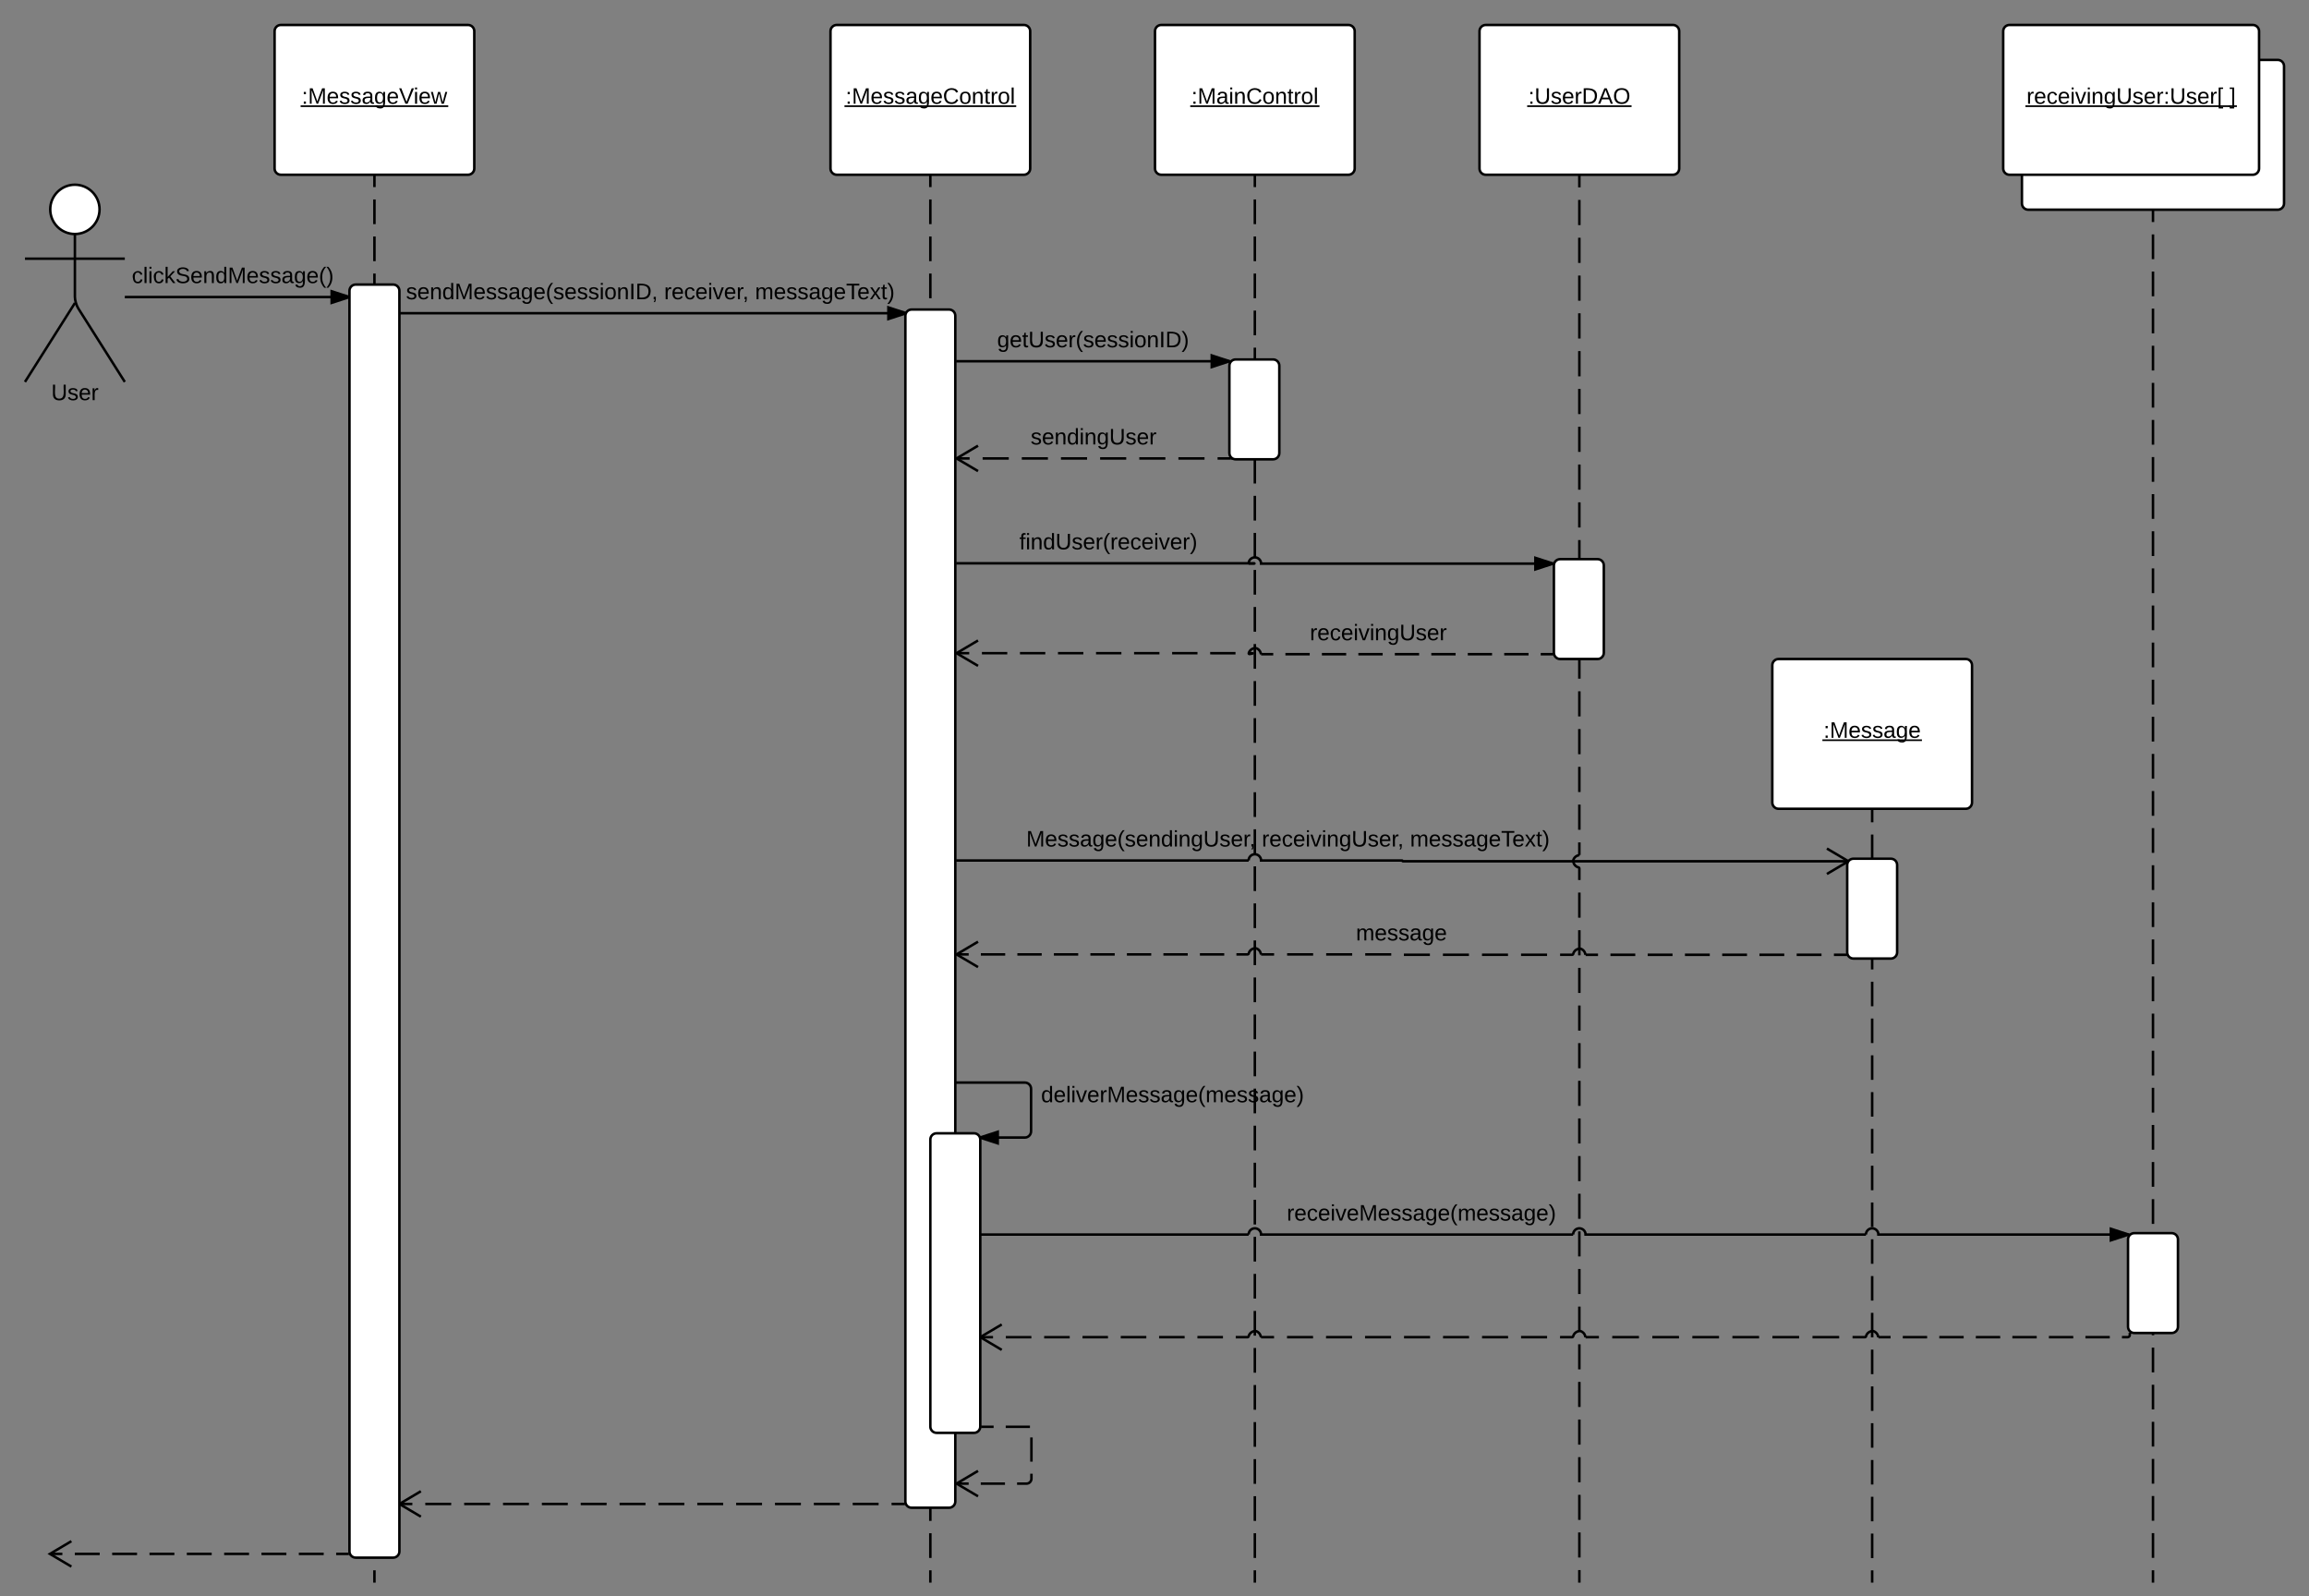 <svg xmlns="http://www.w3.org/2000/svg" xmlns:xlink="http://www.w3.org/1999/xlink" width="1850" height="1279"><rect width="100%" height="100%" fill="#808080" stroke="none"/><g transform="translate(-20 -12)"><path d="M99.75 179.75c0 10.9-8.84 19.75-19.75 19.75-10.9 0-19.75-8.84-19.75-19.75C60.25 168.85 69.1 160 80 160c10.9 0 19.75 8.84 19.75 19.75z" stroke="#000" stroke-width="2" fill="#fff"/><path d="M40 165c0-2.76 2.24-5 5-5h70c2.76 0 5 2.24 5 5v148c0 2.76-2.24 5-5 5H45c-2.76 0-5-2.24-5-5z" fill="none"/><path d="M80 199.5v50.3c0 2.76 1.2 6.9 2.67 9.22L120 318m-40-63.2L40 318m0-98.75h80" stroke="#000" stroke-width="2" fill="none"/><use xlink:href="#a" transform="matrix(1,0,0,1,-40,318) translate(101.05 14.6)"/><path d="M240 37c0-2.76 2.24-5 5-5h150c2.76 0 5 2.24 5 5v110c0 2.76-2.24 5-5 5H245c-2.76 0-5-2.24-5-5z" stroke="#000" stroke-width="2" fill="#fff"/><use xlink:href="#b" transform="matrix(1,0,0,1,240,32) translate(21.755 63.15)"/><path d="M320 152v1128" fill="none"/><path d="M320 152v9.9m0 9.9v19.78m0 9.9v19.78m0 9.9v19.8m0 9.88v19.8m0 9.9v19.78m0 9.9V340m0 9.9v19.78m0 9.9v19.8m0 9.88v19.8m0 9.9v19.78m0 9.9v19.78m0 9.9v19.8m0 9.88v19.8m0 9.88v19.8m0 9.9v19.78m0 9.9v19.78m0 9.9v19.8m0 9.88v19.8m0 9.9v19.77m0 9.9v19.78m0 9.9v19.78m0 9.9v19.8m0 9.88v19.8m0 9.9v19.78m0 9.9V904m0 9.9v19.78m0 9.9v19.8m0 9.88v19.8m0 9.9v19.78m0 9.9v19.78m0 9.9v19.8m0 9.88v19.8m0 9.88v19.8m0 9.9v19.78m0 9.9v19.78m0 9.9v19.8m0 9.88v19.8m0 9.9v9.88" stroke="#000" stroke-width="2" fill="none"/><path d="M300 245c0-2.76 2.24-5 5-5h30c2.76 0 5 2.24 5 5v1010c0 2.76-2.24 5-5 5h-30c-2.76 0-5-2.24-5-5z" stroke="#000" stroke-width="2" fill="#fff"/><path d="M120 250h180" stroke="#000" stroke-width="2" fill="none"/><path d="M300 250l-14.27 4.64v-9.28z"/><path d="M300 248.95v2.1L284.73 256v-12zm-13.27 4.3l10.03-3.25-10.03-3.26z"/><use xlink:href="#c" transform="matrix(1,0,0,1,125.598,224.4) translate(0 14.4)"/><path d="M685.4 37c0-2.76 2.24-5 5-5h150c2.76 0 5 2.24 5 5v110c0 2.76-2.24 5-5 5h-150c-2.76 0-5-2.24-5-5z" stroke="#000" stroke-width="2" fill="#fff"/><use xlink:href="#d" transform="matrix(1,0,0,1,685.4,32) translate(12.105 63.15)"/><path d="M765.4 152v1128" fill="none"/><path d="M765.4 152v9.9m0 9.9v19.78m0 9.9v19.78m0 9.9v19.8m0 9.88v19.8m0 9.9v19.78m0 9.9V340m0 9.9v19.78m0 9.9v19.8m0 9.88v19.8m0 9.9v19.78m0 9.9v19.78m0 9.9v19.8m0 9.88v19.8m0 9.88v19.8m0 9.9v19.78m0 9.9v19.78m0 9.9v19.8m0 9.88v19.8m0 9.9v19.77m0 9.9v19.78m0 9.9v19.78m0 9.9v19.8m0 9.88v19.8m0 9.9v19.78m0 9.9V904m0 9.9v19.78m0 9.9v19.8m0 9.88v19.8m0 9.9v19.78m0 9.9v19.78m0 9.9v19.8m0 9.88v19.8m0 9.88v19.8m0 9.9v19.78m0 9.9v19.78m0 9.9v19.8m0 9.88v19.8m0 9.9v9.88" stroke="#000" stroke-width="2" fill="none"/><path d="M745.4 265c0-2.76 2.24-5 5-5h30c2.76 0 5 2.24 5 5v950c0 2.76-2.24 5-5 5h-30c-2.76 0-5-2.24-5-5z" stroke="#000" stroke-width="2" fill="#fff"/><path d="M341 262.95h405.07" stroke="#000" stroke-width="2" fill="none"/><path d="M341 263.95h-1v-2h1zM746.07 262.95l-14.27 4.63v-9.27z"/><path d="M746.42 262l-.06.05-.67 2.07-14.9 4.84v-12.02zm-13.62 4.2l10.03-3.25-10.03-3.26z"/><use xlink:href="#e" transform="matrix(1,0,0,1,345.291,237.347) translate(0 14.4)"/><use xlink:href="#f" transform="matrix(1,0,0,1,345.291,237.347) translate(206.8 14.4)"/><use xlink:href="#g" transform="matrix(1,0,0,1,345.291,237.347) translate(279.65 14.4)"/><path d="M945.4 37c0-2.76 2.24-5 5-5h150c2.76 0 5 2.24 5 5v110c0 2.76-2.24 5-5 5h-150c-2.76 0-5-2.24-5-5z" stroke="#000" stroke-width="2" fill="#fff"/><use xlink:href="#h" transform="matrix(1,0,0,1,945.4,32) translate(29.13 63.15)"/><path d="M1025.4 152v1128" fill="none"/><path d="M1025.4 152v9.9m0 9.9v19.78m0 9.9v19.78m0 9.9v19.8m0 9.88v19.8m0 9.9v19.78m0 9.9V340m0 9.9v19.78m0 9.9v19.8m0 9.88v19.8m0 9.9v19.78m0 9.9v19.78m0 9.9v19.8m0 9.88v19.8m0 9.88v19.8m0 9.9v19.78m0 9.9v19.78m0 9.9v19.8m0 9.88v19.8m0 9.9v19.77m0 9.9v19.78m0 9.9v19.78m0 9.9v19.8m0 9.88v19.8m0 9.9v19.78m0 9.9V904m0 9.9v19.78m0 9.9v19.8m0 9.88v19.8m0 9.9v19.78m0 9.9v19.78m0 9.9v19.8m0 9.88v19.8m0 9.88v19.8m0 9.9v19.78m0 9.9v19.78m0 9.9v19.8m0 9.88v19.8m0 9.9v9.88M786.4 301.43h218.7" stroke="#000" stroke-width="2" fill="none"/><path d="M786.4 302.43h-1v-2h1zM1005.1 301.43l-14.25 4.63v-9.27z"/><path d="M1007.28 301.08l-1.32.97-.05.17-16.05 5.22v-12.02zm-15.43 3.6l10.03-3.25-10.03-3.26z"/><use xlink:href="#i" transform="matrix(1,0,0,1,818.907,275.83) translate(0 14.4)"/><path d="M1005 305c0-2.76 2.24-5 5-5h30c2.76 0 5 2.24 5 5v70c0 2.76-2.24 5-5 5h-30c-2.76 0-5-2.24-5-5z" stroke="#000" stroke-width="2" fill="#fff"/><path d="M1006 379.3H786.4" fill="none"/><path d="M1006 379.3h-10.46m-10.46 0h-20.92m-10.45 0h-20.9m-10.46 0h-20.92m-10.45 0h-20.92m-10.45 0h-20.92m-10.45 0H807.3m-10.44 0H786.4" stroke="#000" stroke-width="2" fill="none"/><path d="M1007.05 379.04l1.94.63v.62h-3v-2h.5zM804.12 369.97l-15.76 9.32 15.76 9.3-1 1.73-17.72-10.47v-1.14l17.7-10.48z"/><use xlink:href="#j" transform="matrix(1,0,0,1,845.771,353.686) translate(0 14.4)"/><path d="M786.4 701.43h234m0 0c0-2.76 2.24-5 5-5s5 2.24 5 5h112.97c.17 0 .3.14.3.3 0 .18.15.32.32.32h356.96" stroke="#000" stroke-width="2" fill="none"/><path d="M786.4 702.43h-1v-2h1zM1501.84 701.4l-.88.65-.47 1.44-16.24 9.6-1.02-1.73 15.76-9.32-15.76-9.32 1.02-1.72z"/><use xlink:href="#k" transform="matrix(1,0,0,1,842.235,675.83) translate(0 14.4)"/><use xlink:href="#l" transform="matrix(1,0,0,1,842.235,675.83) translate(188.75 14.4)"/><use xlink:href="#g" transform="matrix(1,0,0,1,842.235,675.83) translate(307.5 14.4)"/><path d="M1440 545c0-2.76 2.24-5 5-5h150c2.76 0 5 2.24 5 5v110c0 2.76-2.24 5-5 5h-150c-2.76 0-5-2.24-5-5z" stroke="#000" stroke-width="2" fill="#fff"/><use xlink:href="#m" transform="matrix(1,0,0,1,1440,540) translate(41.03 63.15)"/><path d="M1205.4 37c0-2.76 2.24-5 5-5h150c2.76 0 5 2.24 5 5v110c0 2.76-2.24 5-5 5h-150c-2.76 0-5-2.24-5-5z" stroke="#000" stroke-width="2" fill="#fff"/><use xlink:href="#n" transform="matrix(1,0,0,1,1205.4,32) translate(39.08 63.15)"/><path d="M1285.4 152v545.05m0 0c-2.76 0-5 2.24-5 5s2.24 5 5 5V1280" fill="none"/><path d="M1285.4 152v10.1m0 10.1v20.17m0 10.1v20.18m0 10.1v20.18m0 10.1v20.2m0 10.08v20.2m0 10.1v20.18m0 10.1v20.18m0 10.1v20.18m0 10.1v20.18m0 10.1v20.18m0 10.1v20.18m0 10.1v20.18m0 10.1v20.18m0 10.1V586m0 10.1v20.18m0 10.1v20.18m0 10.1v20.18m0 10.1v10.1m0 0l-1.5.48c-.8.26-1.85 1.02-2.35 1.7l-.42.58c-.26.36-.53 1-.6 1.44-.07.43-.02 1.13.12 1.55l.24.76c.25.8 1 1.84 1.7 2.34l.57.42c.36.26 1 .53 1.44.6.45.07.8.5.8.93v9.25m0 10.05v20.1m0 10.06v20.1m0 10.06v20.1m0 10.06v20.1m0 10.05v20.1m0 10.06v20.1m0 10.05v20.1m0 10.06v20.1m0 10.05v20.1m0 10.05v20.1m0 10.05v20.1m0 10.06v20.1m0 10.06v20.1m0 10.05v20.1m0 10.06v20.1m0 10.05v20.1m0 10.06v20.1m0 10.05v20.1m0 10.05V1280M786.4 463.33H1025c.06 0 .1.06.1.12s-.04.12-.1.12h-4.6m0 0c0-2.76 2.24-5 5-5s5 2.24 5 5h234.02" stroke="#000" stroke-width="2" fill="none"/><path d="M786.4 464.33h-1v-2h1zM1264.42 463.57l-14.27 4.63v-9.27z"/><path d="M1265.68 462.93l-.47 1.43-16.05 5.22v-12.02zm-14.53 3.9l10.03-3.26-10.03-3.26z"/><use xlink:href="#o" transform="matrix(1,0,0,1,836.701,437.733) translate(0 14.4)"/><path d="M1265 465c0-2.76 2.24-5 5-5h30c2.76 0 5 2.24 5 5v70c0 2.76-2.24 5-5 5h-30c-2.76 0-5-2.24-5-5z" stroke="#000" stroke-width="2" fill="#fff"/><path d="M1264.17 536.15H1030.4m0 0c0-2.76-2.24-5-5-5s-5 2.24-5 5l2.44-.4c1.35-.23 1.34-.42-.03-.42H786.4" fill="none"/><path d="M1264.17 536.15h-9.74m-9.74 0h-19.5m-9.73 0H1196m-9.75 0h-19.48m-9.74 0h-19.48m-9.74 0h-19.48m-9.74 0h-19.48m-9.74 0h-19.48m-9.74 0h-9.74m0 0l-.5-1.5c-.25-.8-1-1.85-1.7-2.35l-.57-.42c-.36-.26-1-.53-1.44-.6-.45-.07-1.14-.02-1.56.12l-.75.25c-.8.26-1.85 1.02-2.35 1.7l-.42.58c-.26.35-.53 1-.6 1.43-.07.44.22.73.66.66l1.64-.28c1.35-.22 1.34-.4-.03-.4h-2.72m-10.16 0H989.6m-10.16 0h-20.32m-10.16 0h-20.32m-10.16 0h-20.32m-10.16 0h-20.32m-10.16 0H837.2m-10.16 0h-20.32m-10.16 0H786.4" stroke="#000" stroke-width="2" fill="none"/><path d="M1265.25 536.58l.42.57h-1.5v-2h.85zM804.12 526l-15.76 9.33 15.76 9.32-1 1.72-17.72-10.47v-1.14l17.7-10.47z"/><use xlink:href="#p" transform="matrix(1,0,0,1,1069.455,510.553) translate(0 14.4)"/><path d="M1520 661v619" fill="none"/><path d="M1520 661v9.83m0 9.82v19.65m0 9.83v19.65m0 9.82v19.65m0 9.83v19.65m0 9.83v19.65m0 9.83v19.65m0 9.83v19.66m0 9.82v19.65m0 9.83v19.65m0 9.84v19.65m0 9.8v19.66m0 9.83v19.64m0 9.83v19.65m0 9.82v19.65m0 9.82v19.65m0 9.82v19.64m0 9.83v19.65m0 9.83v19.65m0 9.82v19.65m0 9.83v19.65m0 9.82v9.83" stroke="#000" stroke-width="2" fill="none"/><path d="M1521 661h-2v-1h2z"/><path d="M765.4 925c0-2.76 2.24-5 5-5h30c2.76 0 5 2.24 5 5v230c0 2.76-2.24 5-5 5h-30c-2.76 0-5-2.24-5-5z" stroke="#000" stroke-width="2" fill="#fff"/><path d="M785.4 879.35h55.7c2.76 0 5 2.24 5 5v34.07c0 2.76-2.24 5-5 5h-35.95" stroke="#000" stroke-width="2" fill="none"/><path d="M819.4 928.05l-14.25-4.63 14.26-4.64z"/><path d="M820.4 929.43l-15.08-4.9-.17-1.1-.63-.86 15.9-5.16zm-12.02-6l10.03 3.25v-6.52z"/><use xlink:href="#q" transform="matrix(1,0,0,1,854.094,880.713) translate(0 14.4)"/><path d="M1640 65c0-2.76 2.24-5 5-5h200c2.76 0 5 2.24 5 5v110c0 2.76-2.24 5-5 5h-200c-2.76 0-5-2.24-5-5z" stroke="#000" stroke-width="2" fill="#fff"/><use xlink:href="#r" transform="matrix(1,0,0,1,1640,60) translate(105.005 66.9)"/><path d="M1745 180v1100" fill="none"/><path d="M1745 180v9.9m0 9.92v19.82m0 9.9v19.83m0 9.9v19.83m0 9.9v19.83m0 9.9v19.83m0 9.9v19.83m0 9.9v19.82m0 9.9v19.83m0 9.9v19.83m0 9.9v19.83m0 9.92v19.82m0 9.9v19.83m0 9.9v19.83m0 9.9v19.83m0 9.9v19.83m0 9.9v19.83m0 9.9v19.82m0 9.9v19.83m0 9.9v19.82m0 9.9v19.83m0 9.9v19.83m0 9.9v19.83m0 9.9v19.83m0 9.9v19.82m0 9.9v19.83m0 9.9v19.83m0 9.9v19.83m0 9.92v19.82m0 9.9v19.83m0 9.9v19.83m0 9.9v19.83m0 9.9v19.83m0 9.9V1171m0 9.9v19.82m0 9.9v19.83m0 9.9v19.83m0 9.9v9.92M805.4 1001.14h215m0 0c0-2.76 2.24-5 5-5s5 2.24 5 5h250m0 0c0-2.76 2.24-5 5-5s5 2.24 5 5H1515m0 0c0-2.76 2.24-5 5-5s5 2.24 5 5h200.5" stroke="#000" stroke-width="2" fill="none"/><path d="M1725.5 1001.14l-14.26 4.64v-9.27z"/><path d="M1727.68 1000.8l-1.7 1.24-15.74 5.1v-12zm-15.44 3.6l10.03-3.26-10.03-3.26z"/><use xlink:href="#s" transform="matrix(1,0,0,1,1051.005,975.541) translate(0 14.4)"/><path d="M1725 1005c0-2.76 2.24-5 5-5h30c2.76 0 5 2.24 5 5v70c0 2.76-2.24 5-5 5h-30c-2.76 0-5-2.24-5-5z" stroke="#000" stroke-width="2" fill="#fff"/><path d="M1726.43 1079.9v1.72c0 .95-.78 1.73-1.73 1.73H1525m0 0c0-2.76-2.24-5-5-5s-5 2.24-5 5h-224.6m0 0c0-2.76-2.24-5-5-5s-5 2.24-5 5h-250m0 0c0-2.76-2.24-5-5-5s-5 2.24-5 5h-215" fill="none"/><path d="M1726.43 1079.9v1.72c0 .95-.78 1.73-1.73 1.73h-4.57m-9.75 0h-19.52m-9.75 0h-19.5m-9.76 0h-19.52m-9.75 0h-19.52m-9.75 0h-19.52m-9.75 0h-19.52m-9.74 0H1525m0 0l-.5-1.5c-.25-.8-1-1.86-1.7-2.35l-.57-.43c-.36-.26-1-.52-1.44-.6-.45-.07-1.14 0-1.56.13l-.75.24c-.8.26-1.85 1.02-2.35 1.7l-.42.58c-.26.36-.53 1-.6 1.44-.07.43-.5.8-.93.8h-9.9m-10.7 0h-21.38m-10.7 0h-21.4m-10.68 0h-21.4m-10.7 0h-21.38m-10.7 0h-21.38m-10.7 0h-21.4m-10.68 0h-10.7m0 0l-.5-1.52c-.25-.8-1-1.85-1.7-2.34l-.57-.43c-.36-.26-1-.52-1.44-.6-.45-.07-1.14 0-1.56.13l-.75.24c-.8.26-1.85 1.02-2.35 1.7l-.42.58c-.26.36-.53 1-.6 1.44-.07.43-.5.8-.93.8h-9.62m-10.4 0h-20.85m-10.4 0h-20.85m-10.4 0h-20.85m-10.4 0h-20.85m-10.4 0h-20.85m-10.4 0h-20.85m-10.4 0h-20.85m-10.4 0h-10.43m0 0l-.5-1.52c-.25-.8-1-1.85-1.7-2.34l-.57-.43c-.36-.26-1-.52-1.44-.6-.45-.07-1.14 0-1.56.13l-.75.24c-.8.26-1.85 1.02-2.35 1.7l-.42.58c-.26.36-.53 1-.6 1.44-.07.43-.5.8-.93.8h-9.44m-10.24 0h-20.47m-10.24 0h-20.47m-10.23 0h-20.48m-10.24 0H887.3m-10.23 0H856.6m-10.25 0h-20.47m-10.24 0H805.4" stroke="#000" stroke-width="2" fill="none"/><path d="M1727.05 1079.04l2.5.8.04.14-2.88.86-.58-1.9.68-.22zM823.12 1074.03l-15.76 9.32 15.76 9.32-1 1.72-16.72-9.9v-2.3l16.7-9.9z"/><path d="M806.4 1155.16h35c2.76 0 5 2.24 5 5v35.5c0 2.77-2.24 5-5 5h-55" fill="none"/><path d="M806.4 1155.16h9.7m9.7 0h19.4m1.2 8.5v19.4m0 9.7v3.95c0 2.2-1.77 3.97-3.95 3.97h-7.55m-9.7 0h-19.4m-9.7 0h-9.7" stroke="#000" stroke-width="2" fill="none"/><path d="M806.4 1156.16h-1.38l.38-1.16v-.84h1zM804.12 1191.35l-15.76 9.32 15.76 9.32-1 1.7-17.72-10.46v-1.14l17.7-10.47z"/><path d="M744.7 1216.98H340" fill="none"/><path d="M744.7 1216.98h-10.37m-10.38 0H703.2m-10.38 0h-20.75m-10.38 0h-20.76m-10.38 0H609.8m-10.37 0h-20.76m-10.37 0h-20.76m-10.38 0H516.4m-10.37 0h-20.75m-10.38 0h-20.75m-10.38 0h-20.75m-10.38 0H391.9m-10.4 0h-20.75m-10.37 0H340" stroke="#000" stroke-width="2" fill="none"/><path d="M745.65 1216.58l1.02 1.4h-1.96v-2h.86zM357.72 1207.66l-15.75 9.32 15.75 9.32-1 1.72-16.72-9.88v-2.32l16.7-9.9z"/><path d="M299.3 1256.98H60" fill="none"/><path d="M299.3 1256.98h-9.97m-9.97 0h-19.94m-9.97 0H229.5m-9.96 0H199.6m-9.98 0h-19.94m-9.97 0h-19.93m-9.97 0h-19.94m-9.98 0H79.94m-9.97 0H60" stroke="#000" stroke-width="2" fill="none"/><path d="M300.25 1256.58l1.02 1.4h-1.96v-2h.86z"/><path d="M77.2 1246.8L60 1256.98l17.2 10.18" stroke="#000" stroke-width="2" fill="none"/><path d="M1625 37c0-2.76 2.24-5 5-5h195c2.76 0 5 2.24 5 5v110c0 2.76-2.24 5-5 5h-195c-2.76 0-5-2.24-5-5z" stroke="#000" stroke-width="2" fill="#fff"/><use xlink:href="#t" transform="matrix(1,0,0,1,1625,32) translate(18.68 63.15)"/><use xlink:href="#u" transform="matrix(1,0,0,1,1625,32) translate(181.33 63.15)"/><path d="M1500 705c0-2.76 2.24-5 5-5h30c2.76 0 5 2.24 5 5v70c0 2.76-2.24 5-5 5h-30c-2.76 0-5-2.24-5-5z" stroke="#000" stroke-width="2" fill="#fff"/><path d="M1499.3 776.98h-208.9m0 0c0-2.77-2.24-5-5-5s-5 2.23-5 5H1143c-.08 0-.15-.07-.15-.16 0-.08-.07-.15-.15-.15h-112.3m0 0c0-2.76-2.24-5-5-5s-5 2.24-5 5h-234" fill="none"/><path d="M1499.3 776.98h-9.94m-9.95 0h-19.9m-9.93 0h-19.9m-9.95 0h-19.9m-9.94 0h-19.9m-9.94 0h-19.9m-9.95 0h-19.9m-9.95 0h-9.95m0 0l-.5-1.5c-.25-.8-1-1.86-1.7-2.35l-.57-.43c-.36-.26-1-.53-1.44-.6-.45-.07-1.14 0-1.56.12l-.75.25c-.8.26-1.85 1.02-2.35 1.7l-.42.58c-.26.36-.53 1-.6 1.44-.07.42-.5.78-.93.78h-9.63m-10.43 0h-20.86m-10.43 0h-20.86m-10.44 0h-20.86m-10.43 0h-20.85m-10.12-.3h-20.86m-10.43 0h-20.85m-10.43 0h-20.86m-10.43 0h-10.43m0 0l-.5-1.52c-.25-.8-1-1.85-1.7-2.34l-.57-.43c-.36-.27-1-.54-1.44-.6-.45-.08-1.14-.02-1.56.12l-.75.24c-.8.26-1.85 1.02-2.35 1.7l-.42.58c-.26.36-.53 1-.6 1.44-.07.43-.5.8-.93.8h-8.95m-9.75 0h-19.5m-9.75 0h-19.5m-9.75 0h-19.5m-9.75 0h-19.5m-9.75 0h-19.5m-9.75 0h-19.5m-9.75 0h-19.5m-9.75 0h-9.75" stroke="#000" stroke-width="2" fill="none"/><path d="M1500.25 776.58l1.02 1.4h-1.96v-2h.86zM804.12 767.35l-15.76 9.32 15.76 9.32-1 1.7-17.72-10.46v-1.14l17.7-10.47z"/><g><use xlink:href="#v" transform="matrix(1,0,0,1,1106.388,751.068) translate(0 14.4)"/></g><defs><path d="M232-93c-1 65-40 97-104 97C67 4 28-28 28-90v-158h33c8 89-33 224 67 224 102 0 64-133 71-224h33v155" id="w"/><path d="M135-143c-3-34-86-38-87 0 15 53 115 12 119 90S17 21 10-45l28-5c4 36 97 45 98 0-10-56-113-15-118-90-4-57 82-63 122-42 12 7 21 19 24 35" id="x"/><path d="M100-194c63 0 86 42 84 106H49c0 40 14 67 53 68 26 1 43-12 49-29l28 8c-11 28-37 45-77 45C44 4 14-33 15-96c1-61 26-98 85-98zm52 81c6-60-76-77-97-28-3 7-6 17-6 28h103" id="y"/><path d="M114-163C36-179 61-72 57 0H25l-1-190h30c1 12-1 29 2 39 6-27 23-49 58-41v29" id="z"/><g id="a"><use transform="matrix(0.05,0,0,0.05,0,0)" xlink:href="#w"/><use transform="matrix(0.05,0,0,0.05,12.95,0)" xlink:href="#x"/><use transform="matrix(0.05,0,0,0.05,21.95,0)" xlink:href="#y"/><use transform="matrix(0.05,0,0,0.05,31.95,0)" xlink:href="#z"/></g><path d="M33-154v-36h34v36H33zM33 0v-36h34V0H33" id="A"/><path d="M240 0l2-218c-23 76-54 145-80 218h-23L58-218 59 0H30v-248h44l77 211c21-75 51-140 76-211h43V0h-30" id="B"/><path d="M141-36C126-15 110 5 73 4 37 3 15-17 15-53c-1-64 63-63 125-63 3-35-9-54-41-54-24 1-41 7-42 31l-33-3c5-37 33-52 76-52 45 0 72 20 72 64v82c-1 20 7 32 28 27v20c-31 9-61-2-59-35zM48-53c0 20 12 33 32 33 41-3 63-29 60-74-43 2-92-5-92 41" id="C"/><path d="M177-190C167-65 218 103 67 71c-23-6-38-20-44-43l32-5c15 47 100 32 89-28v-30C133-14 115 1 83 1 29 1 15-40 15-95c0-56 16-97 71-98 29-1 48 16 59 35 1-10 0-23 2-32h30zM94-22c36 0 50-32 50-73 0-42-14-75-50-75-39 0-46 34-46 75s6 73 46 73" id="D"/><path d="M137 0h-34L2-248h35l83 218 83-218h36" id="E"/><path d="M24-231v-30h32v30H24zM24 0v-190h32V0H24" id="F"/><path d="M206 0h-36l-40-164L89 0H53L-1-190h32L70-26l43-164h34l41 164 42-164h31" id="G"/><g id="b"><use transform="matrix(0.05,0,0,0.05,0,0)" xlink:href="#A"/><use transform="matrix(0.05,0,0,0.05,5,0)" xlink:href="#B"/><use transform="matrix(0.05,0,0,0.05,19.95,0)" xlink:href="#y"/><use transform="matrix(0.05,0,0,0.05,29.95,0)" xlink:href="#x"/><use transform="matrix(0.05,0,0,0.05,38.95,0)" xlink:href="#x"/><use transform="matrix(0.05,0,0,0.05,47.95,0)" xlink:href="#C"/><use transform="matrix(0.05,0,0,0.05,57.95,0)" xlink:href="#D"/><use transform="matrix(0.05,0,0,0.05,67.95,0)" xlink:href="#y"/><use transform="matrix(0.05,0,0,0.05,77.95,0)" xlink:href="#E"/><use transform="matrix(0.05,0,0,0.05,89.6,0)" xlink:href="#F"/><use transform="matrix(0.05,0,0,0.05,93.55,0)" xlink:href="#y"/><use transform="matrix(0.05,0,0,0.05,103.55,0)" xlink:href="#G"/><path d="M-.9 1.25h118.3v1.32H-.9z"/></g><path d="M96-169c-40 0-48 33-48 73s9 75 48 75c24 0 41-14 43-38l32 2c-6 37-31 61-74 61-59 0-76-41-82-99-10-93 101-131 147-64 4 7 5 14 7 22l-32 3c-4-21-16-35-41-35" id="H"/><path d="M24 0v-261h32V0H24" id="I"/><path d="M143 0L79-87 56-68V0H24v-261h32v163l83-92h37l-77 82L181 0h-38" id="J"/><path d="M185-189c-5-48-123-54-124 2 14 75 158 14 163 119 3 78-121 87-175 55-17-10-28-26-33-46l33-7c5 56 141 63 141-1 0-78-155-14-162-118-5-82 145-84 179-34 5 7 8 16 11 25" id="K"/><path d="M117-194c89-4 53 116 60 194h-32v-121c0-31-8-49-39-48C34-167 62-67 57 0H25l-1-190h30c1 10-1 24 2 32 11-22 29-35 61-36" id="L"/><path d="M85-194c31 0 48 13 60 33l-1-100h32l1 261h-30c-2-10 0-23-3-31C134-8 116 4 85 4 32 4 16-35 15-94c0-66 23-100 70-100zm9 24c-40 0-46 34-46 75 0 40 6 74 45 74 42 0 51-32 51-76 0-42-9-74-50-73" id="M"/><path d="M87 75C49 33 22-17 22-94c0-76 28-126 65-167h31c-38 41-64 92-64 168S80 34 118 75H87" id="N"/><path d="M33-261c38 41 65 92 65 168S71 34 33 75H2C39 34 66-17 66-93S39-220 2-261h31" id="O"/><g id="c"><use transform="matrix(0.05,0,0,0.05,0,0)" xlink:href="#H"/><use transform="matrix(0.05,0,0,0.05,9,0)" xlink:href="#I"/><use transform="matrix(0.05,0,0,0.05,12.95,0)" xlink:href="#F"/><use transform="matrix(0.05,0,0,0.05,16.9,0)" xlink:href="#H"/><use transform="matrix(0.05,0,0,0.05,25.9,0)" xlink:href="#J"/><use transform="matrix(0.05,0,0,0.05,34.9,0)" xlink:href="#K"/><use transform="matrix(0.05,0,0,0.05,46.9,0)" xlink:href="#y"/><use transform="matrix(0.05,0,0,0.05,56.9,0)" xlink:href="#L"/><use transform="matrix(0.05,0,0,0.05,66.9,0)" xlink:href="#M"/><use transform="matrix(0.05,0,0,0.05,76.9,0)" xlink:href="#B"/><use transform="matrix(0.05,0,0,0.05,91.85,0)" xlink:href="#y"/><use transform="matrix(0.05,0,0,0.05,101.85,0)" xlink:href="#x"/><use transform="matrix(0.05,0,0,0.05,110.85,0)" xlink:href="#x"/><use transform="matrix(0.05,0,0,0.05,119.85,0)" xlink:href="#C"/><use transform="matrix(0.05,0,0,0.05,129.85,0)" xlink:href="#D"/><use transform="matrix(0.05,0,0,0.05,139.85,0)" xlink:href="#y"/><use transform="matrix(0.05,0,0,0.05,149.85,0)" xlink:href="#N"/><use transform="matrix(0.05,0,0,0.05,155.8,0)" xlink:href="#O"/></g><path d="M212-179c-10-28-35-45-73-45-59 0-87 40-87 99 0 60 29 101 89 101 43 0 62-24 78-52l27 14C228-24 195 4 139 4 59 4 22-46 18-125c-6-104 99-153 187-111 19 9 31 26 39 46" id="P"/><path d="M100-194c62-1 85 37 85 99 1 63-27 99-86 99S16-35 15-95c0-66 28-99 85-99zM99-20c44 1 53-31 53-75 0-43-8-75-51-75s-53 32-53 75 10 74 51 75" id="Q"/><path d="M59-47c-2 24 18 29 38 22v24C64 9 27 4 27-40v-127H5v-23h24l9-43h21v43h35v23H59v120" id="R"/><g id="d"><use transform="matrix(0.05,0,0,0.05,0,0)" xlink:href="#A"/><use transform="matrix(0.05,0,0,0.05,5,0)" xlink:href="#B"/><use transform="matrix(0.05,0,0,0.05,19.95,0)" xlink:href="#y"/><use transform="matrix(0.05,0,0,0.05,29.95,0)" xlink:href="#x"/><use transform="matrix(0.05,0,0,0.05,38.95,0)" xlink:href="#x"/><use transform="matrix(0.05,0,0,0.05,47.95,0)" xlink:href="#C"/><use transform="matrix(0.05,0,0,0.05,57.95,0)" xlink:href="#D"/><use transform="matrix(0.05,0,0,0.05,67.95,0)" xlink:href="#y"/><use transform="matrix(0.05,0,0,0.05,77.95,0)" xlink:href="#P"/><use transform="matrix(0.05,0,0,0.05,90.9,0)" xlink:href="#Q"/><use transform="matrix(0.05,0,0,0.05,100.9,0)" xlink:href="#L"/><use transform="matrix(0.05,0,0,0.05,110.9,0)" xlink:href="#R"/><use transform="matrix(0.05,0,0,0.05,115.9,0)" xlink:href="#z"/><use transform="matrix(0.05,0,0,0.05,121.85,0)" xlink:href="#Q"/><use transform="matrix(0.05,0,0,0.05,131.85,0)" xlink:href="#I"/><path d="M-.9 1.25h137.6v1.32H-.9z"/></g><path d="M33 0v-248h34V0H33" id="S"/><path d="M30-248c118-7 216 8 213 122C240-48 200 0 122 0H30v-248zM63-27c89 8 146-16 146-99s-60-101-146-95v194" id="T"/><path d="M68-38c1 34 0 65-14 84H32c9-13 17-26 17-46H33v-38h35" id="U"/><g id="e"><use transform="matrix(0.05,0,0,0.05,0,0)" xlink:href="#x"/><use transform="matrix(0.05,0,0,0.05,9,0)" xlink:href="#y"/><use transform="matrix(0.05,0,0,0.05,19,0)" xlink:href="#L"/><use transform="matrix(0.05,0,0,0.05,29,0)" xlink:href="#M"/><use transform="matrix(0.05,0,0,0.05,39,0)" xlink:href="#B"/><use transform="matrix(0.05,0,0,0.05,53.95,0)" xlink:href="#y"/><use transform="matrix(0.05,0,0,0.05,63.95,0)" xlink:href="#x"/><use transform="matrix(0.05,0,0,0.05,72.95,0)" xlink:href="#x"/><use transform="matrix(0.05,0,0,0.05,81.95,0)" xlink:href="#C"/><use transform="matrix(0.05,0,0,0.05,91.95,0)" xlink:href="#D"/><use transform="matrix(0.05,0,0,0.05,101.95,0)" xlink:href="#y"/><use transform="matrix(0.05,0,0,0.05,111.95,0)" xlink:href="#N"/><use transform="matrix(0.05,0,0,0.05,117.9,0)" xlink:href="#x"/><use transform="matrix(0.05,0,0,0.05,126.9,0)" xlink:href="#y"/><use transform="matrix(0.05,0,0,0.05,136.9,0)" xlink:href="#x"/><use transform="matrix(0.05,0,0,0.05,145.9,0)" xlink:href="#x"/><use transform="matrix(0.05,0,0,0.05,154.9,0)" xlink:href="#F"/><use transform="matrix(0.05,0,0,0.05,158.85,0)" xlink:href="#Q"/><use transform="matrix(0.05,0,0,0.05,168.85,0)" xlink:href="#L"/><use transform="matrix(0.05,0,0,0.05,178.85,0)" xlink:href="#S"/><use transform="matrix(0.05,0,0,0.05,183.85,0)" xlink:href="#T"/><use transform="matrix(0.05,0,0,0.05,196.8,0)" xlink:href="#U"/></g><path d="M108 0H70L1-190h34L89-25l56-165h34" id="V"/><g id="f"><use transform="matrix(0.05,0,0,0.05,0,0)" xlink:href="#z"/><use transform="matrix(0.05,0,0,0.05,5.95,0)" xlink:href="#y"/><use transform="matrix(0.05,0,0,0.05,15.95,0)" xlink:href="#H"/><use transform="matrix(0.05,0,0,0.05,24.95,0)" xlink:href="#y"/><use transform="matrix(0.05,0,0,0.05,34.95,0)" xlink:href="#F"/><use transform="matrix(0.05,0,0,0.05,38.9,0)" xlink:href="#V"/><use transform="matrix(0.05,0,0,0.05,47.9,0)" xlink:href="#y"/><use transform="matrix(0.05,0,0,0.05,57.9,0)" xlink:href="#z"/><use transform="matrix(0.05,0,0,0.05,62.85,0)" xlink:href="#U"/></g><path d="M210-169c-67 3-38 105-44 169h-31v-121c0-29-5-50-35-48C34-165 62-65 56 0H25l-1-190h30c1 10-1 24 2 32 10-44 99-50 107 0 11-21 27-35 58-36 85-2 47 119 55 194h-31v-121c0-29-5-49-35-48" id="W"/><path d="M127-220V0H93v-220H8v-28h204v28h-85" id="X"/><path d="M141 0L90-78 38 0H4l68-98-65-92h35l48 74 47-74h35l-64 92 68 98h-35" id="Y"/><g id="g"><use transform="matrix(0.05,0,0,0.05,0,0)" xlink:href="#W"/><use transform="matrix(0.05,0,0,0.05,14.95,0)" xlink:href="#y"/><use transform="matrix(0.05,0,0,0.05,24.95,0)" xlink:href="#x"/><use transform="matrix(0.05,0,0,0.05,33.95,0)" xlink:href="#x"/><use transform="matrix(0.05,0,0,0.05,42.95,0)" xlink:href="#C"/><use transform="matrix(0.05,0,0,0.05,52.95,0)" xlink:href="#D"/><use transform="matrix(0.05,0,0,0.05,62.95,0)" xlink:href="#y"/><use transform="matrix(0.05,0,0,0.05,72.95,0)" xlink:href="#X"/><use transform="matrix(0.05,0,0,0.05,81.9,0)" xlink:href="#y"/><use transform="matrix(0.05,0,0,0.05,91.9,0)" xlink:href="#Y"/><use transform="matrix(0.05,0,0,0.05,100.9,0)" xlink:href="#R"/><use transform="matrix(0.05,0,0,0.05,105.9,0)" xlink:href="#O"/></g><g id="h"><use transform="matrix(0.05,0,0,0.05,0,0)" xlink:href="#A"/><use transform="matrix(0.05,0,0,0.05,5,0)" xlink:href="#B"/><use transform="matrix(0.05,0,0,0.05,19.95,0)" xlink:href="#C"/><use transform="matrix(0.05,0,0,0.05,29.95,0)" xlink:href="#F"/><use transform="matrix(0.05,0,0,0.05,33.9,0)" xlink:href="#L"/><use transform="matrix(0.05,0,0,0.05,43.9,0)" xlink:href="#P"/><use transform="matrix(0.05,0,0,0.05,56.85,0)" xlink:href="#Q"/><use transform="matrix(0.05,0,0,0.05,66.85,0)" xlink:href="#L"/><use transform="matrix(0.05,0,0,0.05,76.85,0)" xlink:href="#R"/><use transform="matrix(0.05,0,0,0.05,81.85,0)" xlink:href="#z"/><use transform="matrix(0.05,0,0,0.05,87.8,0)" xlink:href="#Q"/><use transform="matrix(0.05,0,0,0.05,97.8,0)" xlink:href="#I"/><path d="M-.9 1.25h103.55v1.32H-.9z"/></g><g id="i"><use transform="matrix(0.05,0,0,0.05,0,0)" xlink:href="#D"/><use transform="matrix(0.05,0,0,0.05,10,0)" xlink:href="#y"/><use transform="matrix(0.05,0,0,0.05,20,0)" xlink:href="#R"/><use transform="matrix(0.05,0,0,0.05,25,0)" xlink:href="#w"/><use transform="matrix(0.05,0,0,0.05,37.95,0)" xlink:href="#x"/><use transform="matrix(0.05,0,0,0.05,46.95,0)" xlink:href="#y"/><use transform="matrix(0.05,0,0,0.05,56.95,0)" xlink:href="#z"/><use transform="matrix(0.05,0,0,0.05,62.9,0)" xlink:href="#N"/><use transform="matrix(0.05,0,0,0.05,68.85,0)" xlink:href="#x"/><use transform="matrix(0.05,0,0,0.05,77.85,0)" xlink:href="#y"/><use transform="matrix(0.05,0,0,0.05,87.85,0)" xlink:href="#x"/><use transform="matrix(0.05,0,0,0.05,96.85,0)" xlink:href="#x"/><use transform="matrix(0.05,0,0,0.05,105.85,0)" xlink:href="#F"/><use transform="matrix(0.05,0,0,0.05,109.8,0)" xlink:href="#Q"/><use transform="matrix(0.05,0,0,0.05,119.8,0)" xlink:href="#L"/><use transform="matrix(0.05,0,0,0.05,129.8,0)" xlink:href="#S"/><use transform="matrix(0.05,0,0,0.05,134.8,0)" xlink:href="#T"/><use transform="matrix(0.05,0,0,0.05,147.75,0)" xlink:href="#O"/></g><g id="j"><use transform="matrix(0.05,0,0,0.05,0,0)" xlink:href="#x"/><use transform="matrix(0.05,0,0,0.05,9,0)" xlink:href="#y"/><use transform="matrix(0.05,0,0,0.05,19,0)" xlink:href="#L"/><use transform="matrix(0.05,0,0,0.05,29,0)" xlink:href="#M"/><use transform="matrix(0.05,0,0,0.05,39,0)" xlink:href="#F"/><use transform="matrix(0.05,0,0,0.05,42.95,0)" xlink:href="#L"/><use transform="matrix(0.05,0,0,0.05,52.95,0)" xlink:href="#D"/><use transform="matrix(0.05,0,0,0.05,62.95,0)" xlink:href="#w"/><use transform="matrix(0.05,0,0,0.05,75.9,0)" xlink:href="#x"/><use transform="matrix(0.05,0,0,0.05,84.9,0)" xlink:href="#y"/><use transform="matrix(0.05,0,0,0.05,94.9,0)" xlink:href="#z"/></g><g id="k"><use transform="matrix(0.05,0,0,0.05,0,0)" xlink:href="#B"/><use transform="matrix(0.05,0,0,0.05,14.95,0)" xlink:href="#y"/><use transform="matrix(0.05,0,0,0.05,24.95,0)" xlink:href="#x"/><use transform="matrix(0.05,0,0,0.05,33.95,0)" xlink:href="#x"/><use transform="matrix(0.05,0,0,0.05,42.95,0)" xlink:href="#C"/><use transform="matrix(0.05,0,0,0.05,52.95,0)" xlink:href="#D"/><use transform="matrix(0.05,0,0,0.05,62.95,0)" xlink:href="#y"/><use transform="matrix(0.05,0,0,0.05,72.95,0)" xlink:href="#N"/><use transform="matrix(0.05,0,0,0.05,78.9,0)" xlink:href="#x"/><use transform="matrix(0.05,0,0,0.05,87.9,0)" xlink:href="#y"/><use transform="matrix(0.05,0,0,0.05,97.9,0)" xlink:href="#L"/><use transform="matrix(0.05,0,0,0.05,107.9,0)" xlink:href="#M"/><use transform="matrix(0.05,0,0,0.05,117.9,0)" xlink:href="#F"/><use transform="matrix(0.05,0,0,0.05,121.85,0)" xlink:href="#L"/><use transform="matrix(0.05,0,0,0.05,131.85,0)" xlink:href="#D"/><use transform="matrix(0.05,0,0,0.05,141.85,0)" xlink:href="#w"/><use transform="matrix(0.05,0,0,0.05,154.8,0)" xlink:href="#x"/><use transform="matrix(0.05,0,0,0.05,163.8,0)" xlink:href="#y"/><use transform="matrix(0.05,0,0,0.05,173.8,0)" xlink:href="#z"/><use transform="matrix(0.05,0,0,0.05,178.75,0)" xlink:href="#U"/></g><g id="l"><use transform="matrix(0.05,0,0,0.05,0,0)" xlink:href="#z"/><use transform="matrix(0.05,0,0,0.05,5.95,0)" xlink:href="#y"/><use transform="matrix(0.05,0,0,0.05,15.95,0)" xlink:href="#H"/><use transform="matrix(0.05,0,0,0.05,24.95,0)" xlink:href="#y"/><use transform="matrix(0.05,0,0,0.05,34.95,0)" xlink:href="#F"/><use transform="matrix(0.05,0,0,0.05,38.9,0)" xlink:href="#V"/><use transform="matrix(0.05,0,0,0.05,47.9,0)" xlink:href="#F"/><use transform="matrix(0.05,0,0,0.05,51.85,0)" xlink:href="#L"/><use transform="matrix(0.05,0,0,0.05,61.85,0)" xlink:href="#D"/><use transform="matrix(0.05,0,0,0.05,71.85,0)" xlink:href="#w"/><use transform="matrix(0.05,0,0,0.05,84.8,0)" xlink:href="#x"/><use transform="matrix(0.05,0,0,0.05,93.8,0)" xlink:href="#y"/><use transform="matrix(0.05,0,0,0.05,103.8,0)" xlink:href="#z"/><use transform="matrix(0.05,0,0,0.05,108.75,0)" xlink:href="#U"/></g><g id="m"><use transform="matrix(0.05,0,0,0.05,0,0)" xlink:href="#A"/><use transform="matrix(0.05,0,0,0.05,5,0)" xlink:href="#B"/><use transform="matrix(0.05,0,0,0.05,19.95,0)" xlink:href="#y"/><use transform="matrix(0.05,0,0,0.05,29.95,0)" xlink:href="#x"/><use transform="matrix(0.05,0,0,0.05,38.95,0)" xlink:href="#x"/><use transform="matrix(0.05,0,0,0.05,47.95,0)" xlink:href="#C"/><use transform="matrix(0.05,0,0,0.05,57.95,0)" xlink:href="#D"/><use transform="matrix(0.05,0,0,0.05,67.95,0)" xlink:href="#y"/><path d="M-.9 1.25h79.75v1.32H-.9z"/></g><path d="M205 0l-28-72H64L36 0H1l101-248h38L239 0h-34zm-38-99l-47-123c-12 45-31 82-46 123h93" id="Z"/><path d="M140-251c81 0 123 46 123 126C263-46 219 4 140 4 59 4 17-45 17-125s42-126 123-126zm0 227c63 0 89-41 89-101s-29-99-89-99c-61 0-89 39-89 99S79-25 140-24" id="aa"/><g id="n"><use transform="matrix(0.05,0,0,0.05,0,0)" xlink:href="#A"/><use transform="matrix(0.05,0,0,0.05,5,0)" xlink:href="#w"/><use transform="matrix(0.05,0,0,0.05,17.95,0)" xlink:href="#x"/><use transform="matrix(0.05,0,0,0.05,26.95,0)" xlink:href="#y"/><use transform="matrix(0.05,0,0,0.05,36.95,0)" xlink:href="#z"/><use transform="matrix(0.05,0,0,0.05,42.9,0)" xlink:href="#T"/><use transform="matrix(0.05,0,0,0.05,55.85,0)" xlink:href="#Z"/><use transform="matrix(0.05,0,0,0.05,67.85,0)" xlink:href="#aa"/><path d="M-.9 1.25h83.65v1.32H-.9z"/></g><path d="M101-234c-31-9-42 10-38 44h38v23H63V0H32v-167H5v-23h27c-7-52 17-82 69-68v24" id="ab"/><g id="o"><use transform="matrix(0.05,0,0,0.05,0,0)" xlink:href="#ab"/><use transform="matrix(0.05,0,0,0.05,5,0)" xlink:href="#F"/><use transform="matrix(0.05,0,0,0.05,8.95,0)" xlink:href="#L"/><use transform="matrix(0.05,0,0,0.05,18.95,0)" xlink:href="#M"/><use transform="matrix(0.05,0,0,0.05,28.95,0)" xlink:href="#w"/><use transform="matrix(0.05,0,0,0.05,41.9,0)" xlink:href="#x"/><use transform="matrix(0.05,0,0,0.05,50.9,0)" xlink:href="#y"/><use transform="matrix(0.05,0,0,0.05,60.9,0)" xlink:href="#z"/><use transform="matrix(0.05,0,0,0.05,66.85,0)" xlink:href="#N"/><use transform="matrix(0.05,0,0,0.05,72.8,0)" xlink:href="#z"/><use transform="matrix(0.05,0,0,0.05,78.75,0)" xlink:href="#y"/><use transform="matrix(0.05,0,0,0.05,88.75,0)" xlink:href="#H"/><use transform="matrix(0.05,0,0,0.05,97.75,0)" xlink:href="#y"/><use transform="matrix(0.05,0,0,0.05,107.75,0)" xlink:href="#F"/><use transform="matrix(0.05,0,0,0.05,111.7,0)" xlink:href="#V"/><use transform="matrix(0.05,0,0,0.05,120.7,0)" xlink:href="#y"/><use transform="matrix(0.05,0,0,0.05,130.7,0)" xlink:href="#z"/><use transform="matrix(0.05,0,0,0.05,136.65,0)" xlink:href="#O"/></g><g id="p"><use transform="matrix(0.05,0,0,0.05,0,0)" xlink:href="#z"/><use transform="matrix(0.05,0,0,0.05,5.95,0)" xlink:href="#y"/><use transform="matrix(0.05,0,0,0.05,15.95,0)" xlink:href="#H"/><use transform="matrix(0.05,0,0,0.05,24.95,0)" xlink:href="#y"/><use transform="matrix(0.05,0,0,0.05,34.95,0)" xlink:href="#F"/><use transform="matrix(0.05,0,0,0.05,38.9,0)" xlink:href="#V"/><use transform="matrix(0.05,0,0,0.05,47.9,0)" xlink:href="#F"/><use transform="matrix(0.05,0,0,0.05,51.85,0)" xlink:href="#L"/><use transform="matrix(0.05,0,0,0.05,61.85,0)" xlink:href="#D"/><use transform="matrix(0.05,0,0,0.05,71.85,0)" xlink:href="#w"/><use transform="matrix(0.05,0,0,0.05,84.8,0)" xlink:href="#x"/><use transform="matrix(0.05,0,0,0.05,93.8,0)" xlink:href="#y"/><use transform="matrix(0.05,0,0,0.05,103.8,0)" xlink:href="#z"/></g><g id="q"><use transform="matrix(0.05,0,0,0.05,0,0)" xlink:href="#M"/><use transform="matrix(0.05,0,0,0.05,10,0)" xlink:href="#y"/><use transform="matrix(0.05,0,0,0.05,20,0)" xlink:href="#I"/><use transform="matrix(0.05,0,0,0.05,23.95,0)" xlink:href="#F"/><use transform="matrix(0.05,0,0,0.05,27.9,0)" xlink:href="#V"/><use transform="matrix(0.05,0,0,0.05,36.9,0)" xlink:href="#y"/><use transform="matrix(0.05,0,0,0.05,46.9,0)" xlink:href="#z"/><use transform="matrix(0.05,0,0,0.05,52.85,0)" xlink:href="#B"/><use transform="matrix(0.05,0,0,0.05,67.8,0)" xlink:href="#y"/><use transform="matrix(0.05,0,0,0.05,77.8,0)" xlink:href="#x"/><use transform="matrix(0.05,0,0,0.05,86.8,0)" xlink:href="#x"/><use transform="matrix(0.05,0,0,0.05,95.8,0)" xlink:href="#C"/><use transform="matrix(0.05,0,0,0.05,105.8,0)" xlink:href="#D"/><use transform="matrix(0.05,0,0,0.05,115.8,0)" xlink:href="#y"/><use transform="matrix(0.05,0,0,0.05,125.8,0)" xlink:href="#N"/><use transform="matrix(0.05,0,0,0.05,131.75,0)" xlink:href="#W"/><use transform="matrix(0.05,0,0,0.05,146.7,0)" xlink:href="#y"/><use transform="matrix(0.05,0,0,0.05,156.7,0)" xlink:href="#x"/><use transform="matrix(0.05,0,0,0.05,165.7,0)" xlink:href="#x"/><use transform="matrix(0.05,0,0,0.05,174.7,0)" xlink:href="#C"/><use transform="matrix(0.05,0,0,0.05,184.7,0)" xlink:href="#D"/><use transform="matrix(0.05,0,0,0.05,194.7,0)" xlink:href="#y"/><use transform="matrix(0.05,0,0,0.05,204.7,0)" xlink:href="#O"/></g><path d="M-.9 1.25H.9v1.32H-.9z" id="r"/><g id="s"><use transform="matrix(0.05,0,0,0.05,0,0)" xlink:href="#z"/><use transform="matrix(0.05,0,0,0.05,5.95,0)" xlink:href="#y"/><use transform="matrix(0.05,0,0,0.05,15.95,0)" xlink:href="#H"/><use transform="matrix(0.05,0,0,0.05,24.95,0)" xlink:href="#y"/><use transform="matrix(0.05,0,0,0.05,34.95,0)" xlink:href="#F"/><use transform="matrix(0.05,0,0,0.05,38.9,0)" xlink:href="#V"/><use transform="matrix(0.05,0,0,0.05,47.9,0)" xlink:href="#y"/><use transform="matrix(0.05,0,0,0.05,57.9,0)" xlink:href="#B"/><use transform="matrix(0.05,0,0,0.05,72.85,0)" xlink:href="#y"/><use transform="matrix(0.05,0,0,0.05,82.85,0)" xlink:href="#x"/><use transform="matrix(0.05,0,0,0.05,91.85,0)" xlink:href="#x"/><use transform="matrix(0.05,0,0,0.05,100.85,0)" xlink:href="#C"/><use transform="matrix(0.05,0,0,0.05,110.85,0)" xlink:href="#D"/><use transform="matrix(0.05,0,0,0.05,120.85,0)" xlink:href="#y"/><use transform="matrix(0.05,0,0,0.05,130.85,0)" xlink:href="#N"/><use transform="matrix(0.05,0,0,0.05,136.8,0)" xlink:href="#W"/><use transform="matrix(0.05,0,0,0.05,151.75,0)" xlink:href="#y"/><use transform="matrix(0.05,0,0,0.05,161.75,0)" xlink:href="#x"/><use transform="matrix(0.05,0,0,0.05,170.75,0)" xlink:href="#x"/><use transform="matrix(0.05,0,0,0.05,179.75,0)" xlink:href="#C"/><use transform="matrix(0.05,0,0,0.05,189.75,0)" xlink:href="#D"/><use transform="matrix(0.05,0,0,0.05,199.75,0)" xlink:href="#y"/><use transform="matrix(0.05,0,0,0.05,209.75,0)" xlink:href="#O"/></g><path d="M26 75v-336h71v23H56V52h41v23H26" id="ac"/><g id="t"><use transform="matrix(0.05,0,0,0.05,0,0)" xlink:href="#z"/><use transform="matrix(0.05,0,0,0.05,5.95,0)" xlink:href="#y"/><use transform="matrix(0.05,0,0,0.05,15.95,0)" xlink:href="#H"/><use transform="matrix(0.05,0,0,0.05,24.95,0)" xlink:href="#y"/><use transform="matrix(0.05,0,0,0.05,34.95,0)" xlink:href="#F"/><use transform="matrix(0.05,0,0,0.05,38.9,0)" xlink:href="#V"/><use transform="matrix(0.05,0,0,0.05,47.9,0)" xlink:href="#F"/><use transform="matrix(0.05,0,0,0.05,51.85,0)" xlink:href="#L"/><use transform="matrix(0.05,0,0,0.05,61.85,0)" xlink:href="#D"/><use transform="matrix(0.05,0,0,0.05,71.85,0)" xlink:href="#w"/><use transform="matrix(0.05,0,0,0.05,84.8,0)" xlink:href="#x"/><use transform="matrix(0.05,0,0,0.05,93.8,0)" xlink:href="#y"/><use transform="matrix(0.05,0,0,0.05,103.8,0)" xlink:href="#z"/><use transform="matrix(0.05,0,0,0.05,109.75,0)" xlink:href="#A"/><use transform="matrix(0.05,0,0,0.05,114.75,0)" xlink:href="#w"/><use transform="matrix(0.05,0,0,0.05,127.7,0)" xlink:href="#x"/><use transform="matrix(0.05,0,0,0.05,136.7,0)" xlink:href="#y"/><use transform="matrix(0.05,0,0,0.05,146.7,0)" xlink:href="#z"/><use transform="matrix(0.05,0,0,0.05,152.65,0)" xlink:href="#ac"/><path d="M-.9 1.25h164.45v1.32H-.9z"/></g><path d="M3 75V52h41v-290H3v-23h71V75H3" id="ad"/><g id="u"><use transform="matrix(0.05,0,0,0.05,0,0)" xlink:href="#ad"/><path d="M-.9 1.25h6.8v1.32H-.9z"/></g><g id="v"><use transform="matrix(0.05,0,0,0.05,0,0)" xlink:href="#W"/><use transform="matrix(0.05,0,0,0.05,14.95,0)" xlink:href="#y"/><use transform="matrix(0.05,0,0,0.05,24.95,0)" xlink:href="#x"/><use transform="matrix(0.05,0,0,0.05,33.95,0)" xlink:href="#x"/><use transform="matrix(0.05,0,0,0.05,42.95,0)" xlink:href="#C"/><use transform="matrix(0.05,0,0,0.05,52.95,0)" xlink:href="#D"/><use transform="matrix(0.05,0,0,0.05,62.95,0)" xlink:href="#y"/></g></defs></g></svg>